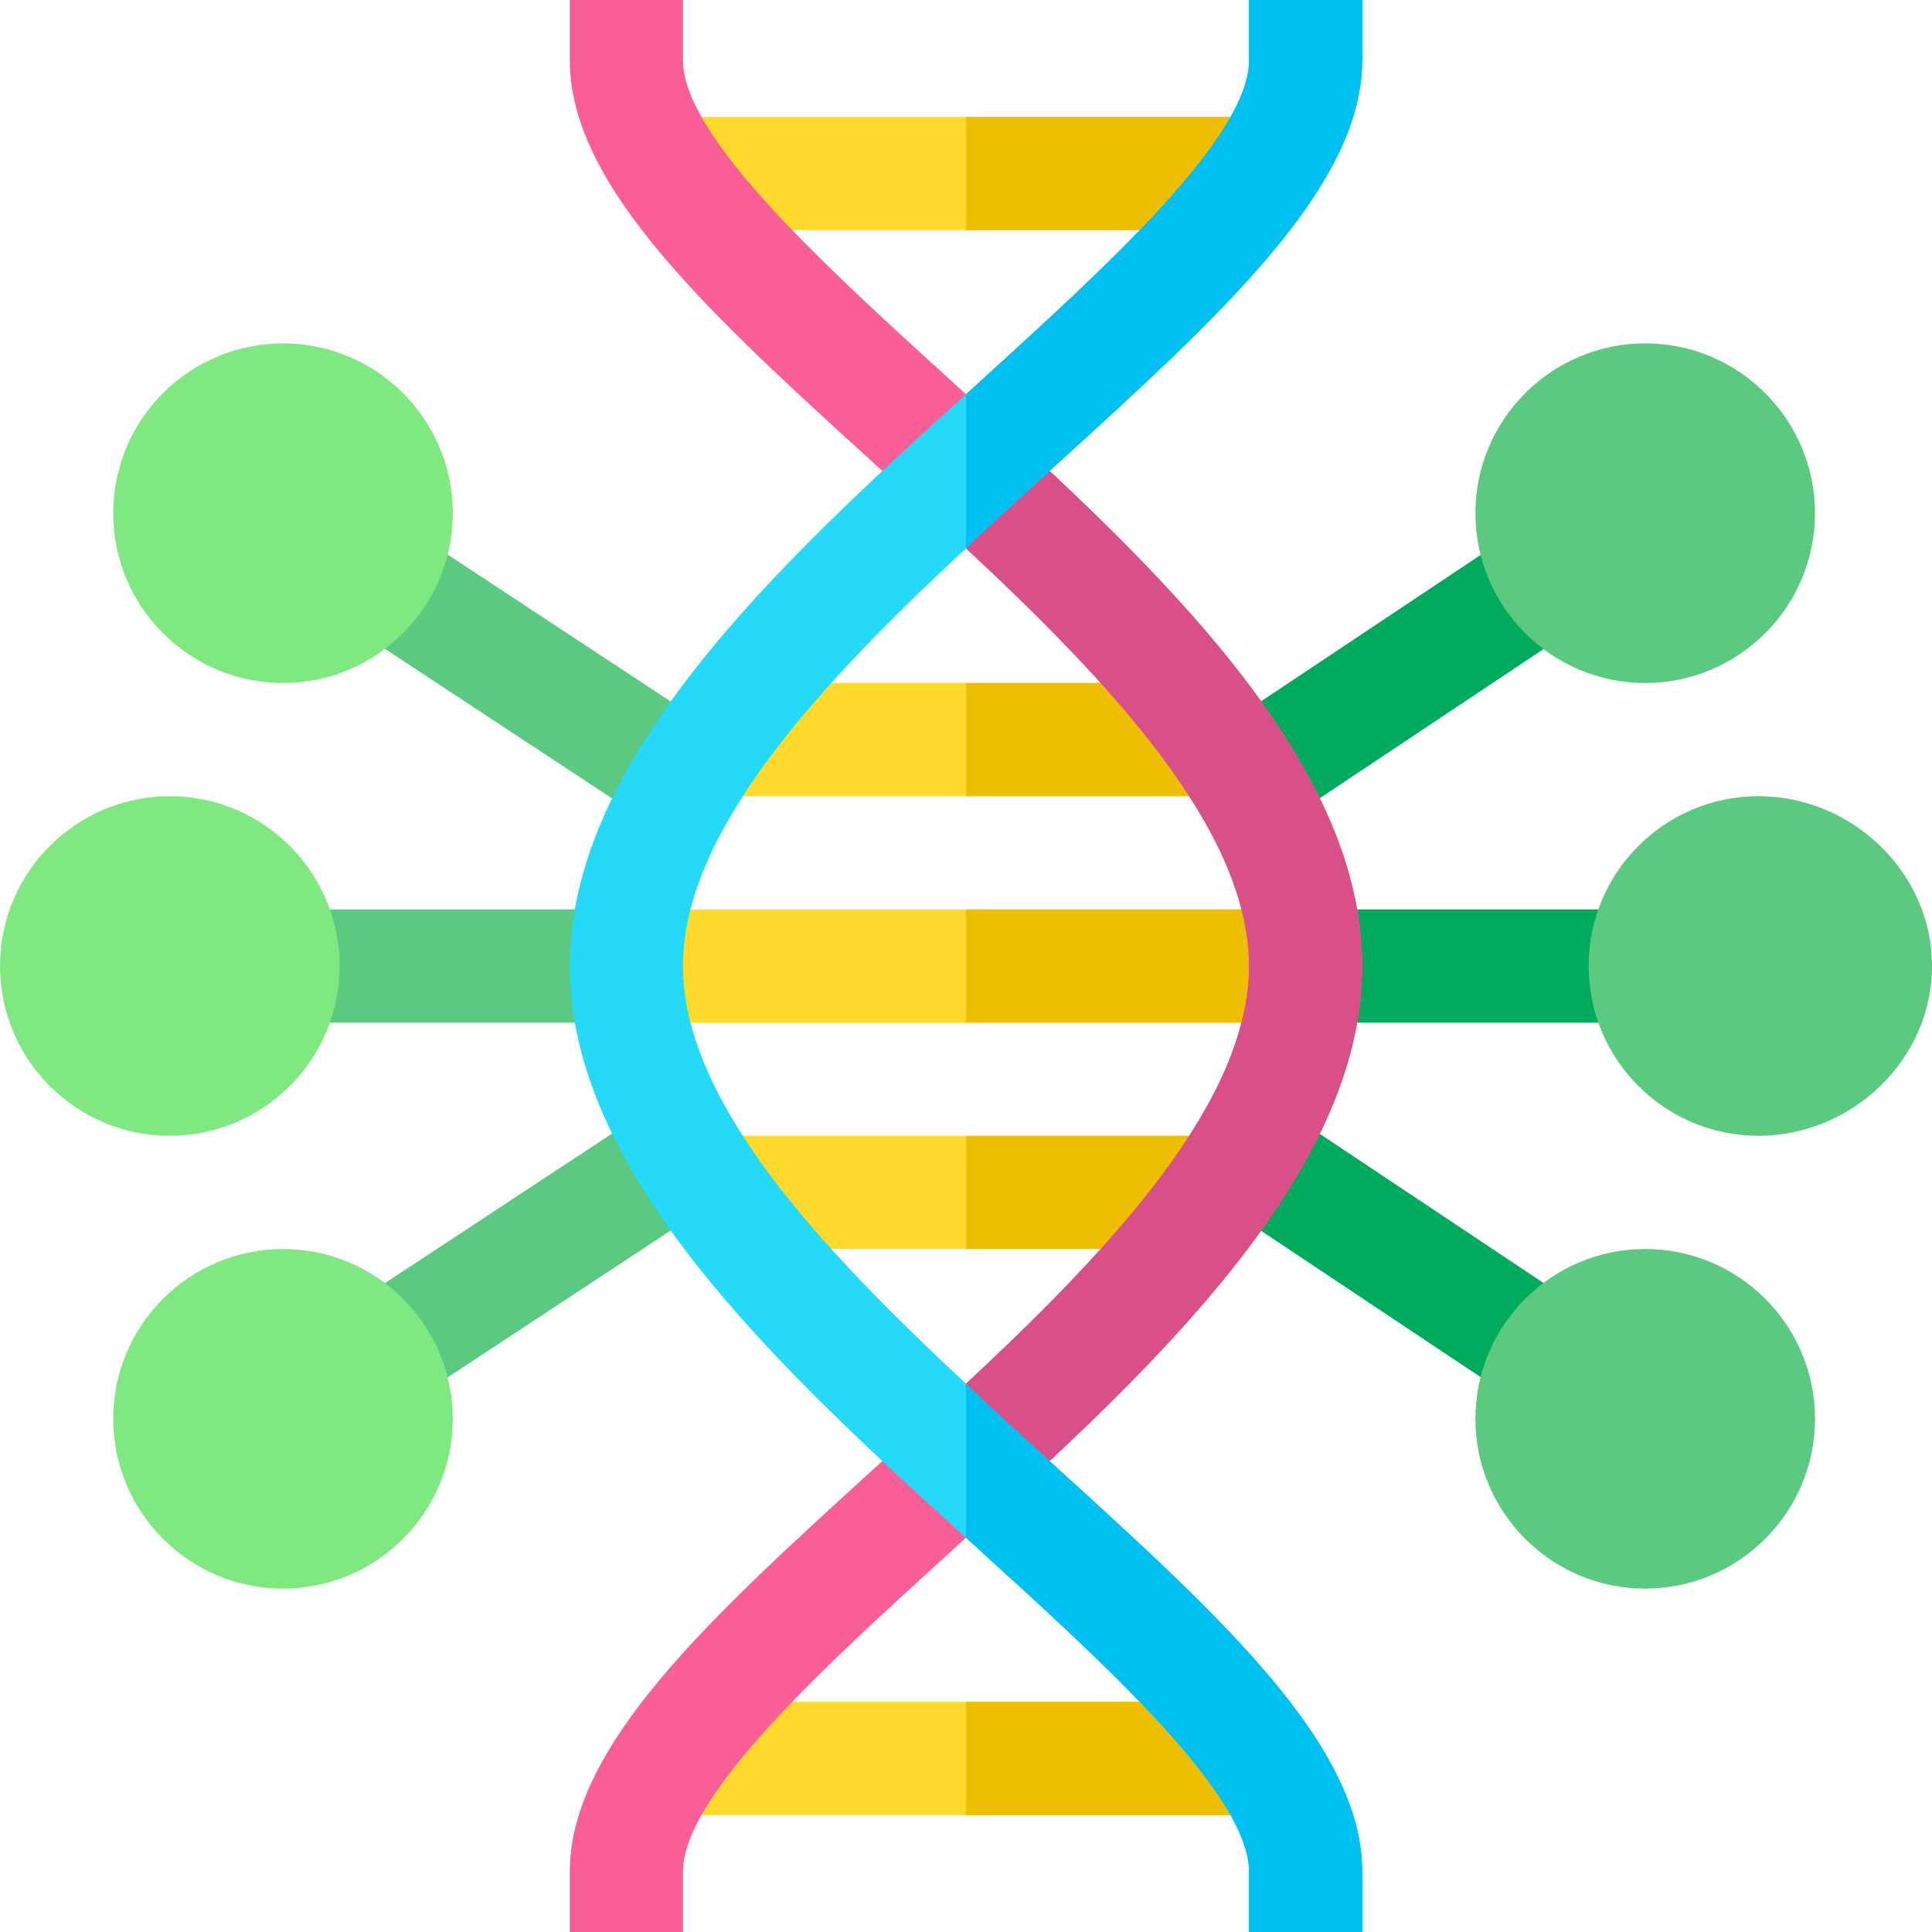 <svg height="512pt" viewBox="0 0 512 512" width="512pt" xmlns="http://www.w3.org/2000/svg"><path d="m338.383 292.902 80.996 53.992-16.641 24.961-80.996-53.992zm0 0" fill="#00ab5e"/><path d="m402.711 140.18 16.641 24.961-80.996 53.992-16.641-24.961zm0 0" fill="#00ab5e"/><path d="m75 241h91v30h-91zm0 0" fill="#5bc980"/><path d="m346 241h92.242v30h-92.242zm0 0" fill="#00ab5e"/><path d="m173.633 219.113-81.992-53.992 16.641-24.961 81.992 53.992zm0 0" fill="#5bc980"/><path d="m108.281 371.84-16.641-24.961 81.992-53.992 16.641 24.961zm0 0" fill="#5bc980"/><path d="m177.699 451h156.602v30h-156.602zm0 0" fill="#ffda2d"/><path d="m256 451h78.301v30h-78.301zm0 0" fill="#eebf00"/><path d="m189.102 301h133.797v30h-133.797zm0 0" fill="#ffda2d"/><path d="m256 301h66.898v30h-66.898zm0 0" fill="#eebf00"/><path d="m166 241h180v30h-180zm0 0" fill="#ffda2d"/><path d="m256 241h90v30h-90zm0 0" fill="#eebf00"/><path d="m189.102 181h133.797v30h-133.797zm0 0" fill="#ffda2d"/><path d="m256 181h66.898v30h-66.898zm0 0" fill="#eebf00"/><path d="m177.699 31h156.602v30h-156.602zm0 0" fill="#ffda2d"/><path d="m256 31h78.301v30h-78.301zm0 0" fill="#eebf00"/><path d="m361 256c0 54.898-54.902 106.199-105 151.5-1.199 1.199-2.402 2.102-3.602 3.301-33.297 30.297-71.398 64.801-71.398 85.199v16h-30v-16c0-33.602 37.801-67.801 81.301-107.402 7.797-7.199 15.898-14.398 23.699-21.898 39-36.301 75-75 75-110.699s-36-74.402-75-110.699c-7.801-7.5-15.902-14.699-23.699-21.902-43.5-39.598-81.301-73.797-81.301-107.398v-16h30v16c0 20.398 38.102 54.898 71.398 85.199 1.199 1.199 2.402 2.102 3.602 3.301 50.098 45.301 105 96.598 105 151.5zm0 0" fill="#fa5e97"/><path d="m361 256c0 54.898-54.902 106.199-105 151.5v-40.801c39-36.301 75-75 75-110.699s-36-74.402-75-110.699v-40.801c50.098 45.301 105 96.598 105 151.5zm0 0" fill="#d94f88"/><path d="m181 256c0 35.699 36 74.398 75 110.699 7.801 7.5 15.902 14.699 23.699 21.898 43.5 39.602 81.301 73.801 81.301 107.402v16h-30v-16c0-20.398-38.102-54.902-71.398-85.199-1.199-1.199-2.402-2.102-3.602-3.301-50.098-45.301-105-96.602-105-151.5 0-54.902 54.902-106.203 105-151.5 1.199-1.203 2.402-2.102 3.602-3.301 33.297-30.301 71.398-64.801 71.398-85.199v-16h30v16c0 33.602-37.801 67.801-81.301 107.398-7.797 7.203-15.898 14.402-23.699 21.902-39 36.297-75 75-75 110.699zm0 0" fill="#25d9f8"/><path d="m361 0v16c0 33.602-37.801 67.801-81.301 107.398-7.797 7.203-15.898 14.402-23.699 21.902v-40.801c1.199-1.199 2.402-2.102 3.602-3.301 33.297-30.301 71.398-64.801 71.398-85.199v-16zm0 0" fill="#00c0f1"/><path d="m361 496v16h-30v-16c0-20.398-38.102-54.902-71.398-85.199-1.199-1.199-2.402-2.102-3.602-3.301v-40.801c7.801 7.5 15.902 14.699 23.699 21.898 43.5 39.602 81.301 73.801 81.301 107.402zm0 0" fill="#00c0f1"/><g fill="#5bc980"><path d="m436 421c-24.812 0-45-20.188-45-45s20.188-45 45-45 45 20.188 45 45-20.188 45-45 45zm0 0"/><path d="m436 181c-24.812 0-45-20.188-45-45s20.188-45 45-45 45 20.188 45 45-20.188 45-45 45zm0 0"/><path d="m466 301c-24.812 0-45-20.188-45-45s20.188-45 45-45 46 20.188 46 45-21.188 45-46 45zm0 0"/></g><path d="m45 301c-24.812 0-45-20.188-45-45s20.188-45 45-45 45 20.188 45 45-20.188 45-45 45zm0 0" fill="#7fe881"/><path d="m75 181c-24.812 0-45-20.188-45-45s20.188-45 45-45 45 20.188 45 45-20.188 45-45 45zm0 0" fill="#7fe881"/><path d="m75 421c-24.812 0-45-20.188-45-45s20.188-45 45-45 45 20.188 45 45-20.188 45-45 45zm0 0" fill="#7fe881"/></svg>